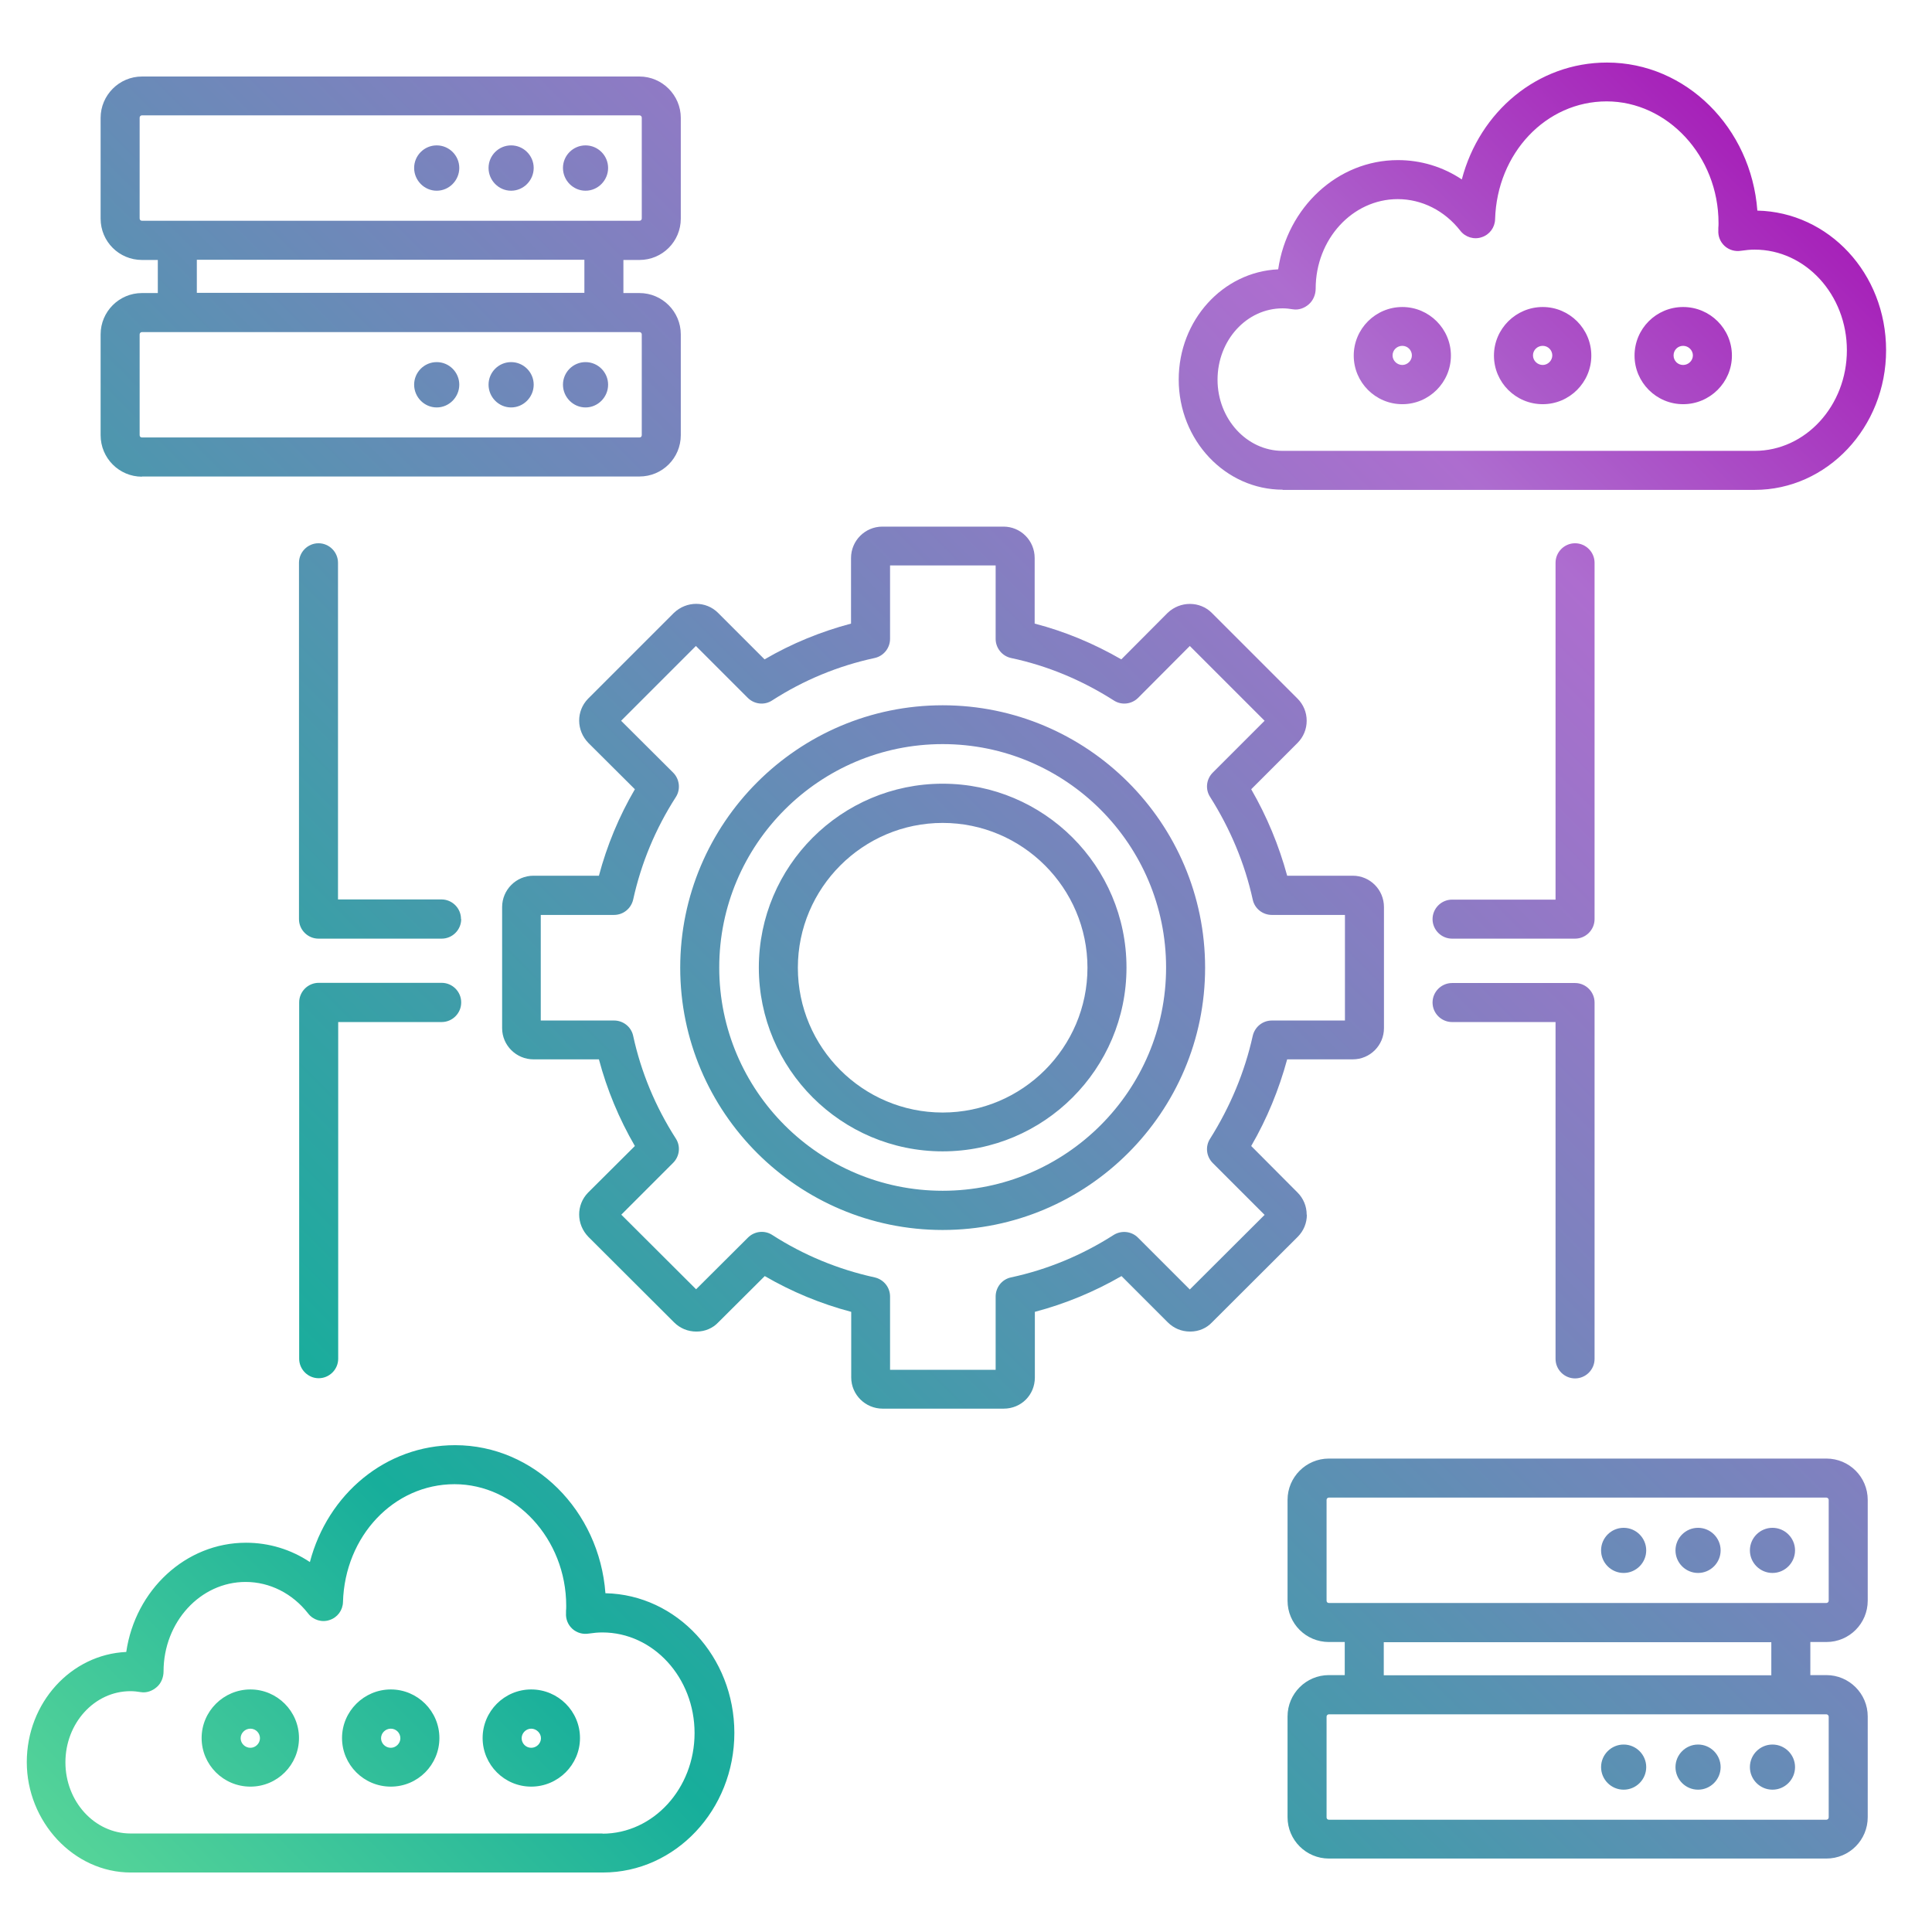 <svg xmlns="http://www.w3.org/2000/svg" xmlns:xlink="http://www.w3.org/1999/xlink" id="Layer_1" data-name="Layer 1" viewBox="0 0 101 101">
  <defs fill="#000000">
    <style>
      .cls-1 {
        fill: url(#linear-gradient);
      }
    </style>
    <linearGradient id="linear-gradient" x1="4.41" y1="3.65" x2="92.94" y2="92.18" gradientTransform="translate(0 101.28) scale(1 -1)" gradientUnits="userSpaceOnUse" fill="#000000">
      <stop offset="0" stop-color="#55d499" fill="#000000"/>
      <stop offset=".2" stop-color="#17ae9b" fill="#000000"/>
      <stop offset=".82" stop-color="#ad6dcf" fill="#000000"/>
      <stop offset="1" stop-color="#a721b9" fill="#000000"/>
    </linearGradient>
  </defs>
  <path class="cls-1" d="m68.31,63.5c0-.44-.17-.85-.48-1.16l-2.42-2.43c.83-1.43,1.45-2.95,1.88-4.53h3.43c.9,0,1.63-.73,1.63-1.63v-6.33c0-.91-.73-1.64-1.63-1.64h-3.43c-.43-1.58-1.06-3.1-1.88-4.52l2.42-2.42c.31-.31.48-.72.48-1.16s-.17-.85-.48-1.16l-4.48-4.48c-.62-.62-1.65-.63-2.31,0l-2.42,2.43c-1.44-.83-2.95-1.46-4.53-1.87v-3.43c0-.91-.73-1.64-1.63-1.64h-6.33c-.91,0-1.64.74-1.64,1.64v3.43c-1.58.42-3.1,1.04-4.52,1.87l-2.43-2.43c-.63-.63-1.65-.63-2.31,0l-4.49,4.49c-.62.64-.62,1.65.02,2.31l2.43,2.42c-.83,1.42-1.46,2.94-1.88,4.52h-3.42c-.91,0-1.64.74-1.64,1.64v6.33c0,.9.74,1.63,1.64,1.63h3.42c.42,1.58,1.05,3.1,1.88,4.53l-2.45,2.44c-.62.64-.62,1.65.02,2.31l4.48,4.47c.31.31.72.48,1.16.48h.02c.44,0,.85-.18,1.13-.48l2.43-2.42c1.41.82,2.93,1.45,4.52,1.87v3.43c0,.9.74,1.63,1.64,1.63h6.33c.92,0,1.63-.72,1.63-1.63v-3.43c1.59-.42,3.11-1.05,4.53-1.87l2.42,2.42c.31.31.72.48,1.16.48h.02c.44,0,.85-.18,1.13-.48l4.48-4.47c.31-.31.48-.72.48-1.16h0Zm-6.12,3.9l-2.7-2.7c-.34-.34-.87-.39-1.27-.14-1.66,1.06-3.46,1.81-5.37,2.22-.47.1-.8.52-.8,1v3.83h-5.52v-3.83c0-.48-.33-.89-.8-1-1.92-.42-3.73-1.17-5.36-2.22-.4-.26-.93-.2-1.27.14l-2.71,2.7-3.91-3.9,2.71-2.71c.34-.34.4-.87.14-1.27-1.07-1.67-1.82-3.48-2.23-5.37-.1-.47-.52-.8-1-.8h-3.83v-5.52h3.83c.48,0,.89-.33,1-.8.42-1.91,1.17-3.71,2.23-5.36.26-.4.2-.94-.14-1.28l-2.72-2.71,3.91-3.91,2.71,2.71c.34.34.87.4,1.27.14,1.66-1.07,3.46-1.81,5.36-2.22.47-.1.81-.52.81-1v-3.84h5.52v3.84c0,.48.34.9.81,1,1.89.4,3.69,1.15,5.37,2.22.4.26.93.2,1.27-.14l2.7-2.71,3.91,3.91-2.71,2.71c-.34.34-.4.87-.14,1.27,1.05,1.66,1.81,3.46,2.23,5.37.1.47.52.8,1,.8h3.82v5.52h-3.82c-.48,0-.89.33-1,.8-.42,1.9-1.18,3.71-2.23,5.38-.26.4-.2.93.14,1.27l2.71,2.71-3.91,3.9Zm-12.91-26.43c-5.3,0-9.61,4.31-9.61,9.61s4.31,9.61,9.61,9.61,9.61-4.31,9.61-9.61-4.31-9.61-9.61-9.61h0Zm0,17.19c-4.18,0-7.57-3.4-7.57-7.57s3.4-7.57,7.57-7.57,7.57,3.4,7.57,7.57-3.4,7.57-7.57,7.57h0Zm0-21.29c-7.56,0-13.72,6.16-13.72,13.72s6.16,13.71,13.72,13.71,13.72-6.15,13.72-13.71c0-7.57-6.16-13.72-13.72-13.72h0Zm0,25.38c-6.44,0-11.68-5.23-11.68-11.67s5.24-11.68,11.68-11.68,11.68,5.24,11.68,11.68c0,6.43-5.24,11.67-11.68,11.67h0Zm46.2,14h-26.01c-1.19,0-2.16.97-2.16,2.16v5.27c0,1.2.97,2.16,2.16,2.16h.83v1.73h-.83c-1.19,0-2.16.97-2.16,2.16v5.27c0,1.19.97,2.16,2.16,2.16h26.01c1.2,0,2.16-.97,2.16-2.16v-5.27c0-1.19-.97-2.16-2.16-2.16h-.84v-1.73h.84c1.2,0,2.16-.97,2.16-2.16v-5.27c0-1.2-.97-2.16-2.16-2.16Zm0,13.37c.06,0,.12.06.12.12v5.27c0,.07-.06.12-.12.12h-26.01c-.07,0-.12-.05-.12-.12v-5.27c0-.06.05-.12.12-.12h26.01Zm-23.14-2.04v-1.73h20.26v1.73h-20.26Zm23.26-3.9c0,.07-.06.12-.12.12h-26.01c-.07,0-.12-.05-.12-.12v-5.27c0-.06.05-.12.12-.12h26.01c.06,0,.12.06.12.12v5.27h0Zm-9.54-2.63c0,.65-.53,1.18-1.18,1.18s-1.18-.53-1.18-1.18.53-1.18,1.18-1.18,1.18.53,1.18,1.18Zm3.89,0c0,.65-.53,1.18-1.18,1.18s-1.18-.53-1.18-1.18.53-1.18,1.18-1.18,1.18.53,1.18,1.18Zm3.89,0c0,.65-.53,1.18-1.18,1.18s-1.18-.53-1.18-1.18.53-1.18,1.18-1.18,1.18.53,1.18,1.18Zm-10.14,11.33c0-.65.53-1.18,1.18-1.18s1.18.53,1.18,1.18-.53,1.18-1.18,1.18-1.18-.53-1.18-1.18Zm3.89,0c0-.65.53-1.18,1.18-1.18s1.18.53,1.18,1.18-.53,1.18-1.18,1.18-1.18-.53-1.18-1.18Zm3.89,0c0-.65.53-1.18,1.18-1.18s1.18.53,1.18,1.18-.53,1.18-1.18,1.18-1.18-.53-1.18-1.18ZM7.42,24.91h26.01c1.2,0,2.16-.97,2.16-2.16v-5.27c0-1.19-.97-2.16-2.16-2.16h-.84v-1.73h.84c1.2,0,2.16-.97,2.16-2.16v-5.27c0-1.18-.97-2.16-2.16-2.16H7.42c-1.19,0-2.16.98-2.16,2.16v5.27c0,1.2.97,2.16,2.16,2.16h.83v1.73h-.83c-1.19,0-2.16.97-2.16,2.16v5.27c0,1.2.97,2.17,2.16,2.17Zm0-13.37c-.07,0-.12-.05-.12-.12v-5.27c0-.06.05-.12.12-.12h26.01c.07,0,.12.06.12.12v5.27c0,.07-.05.12-.12.12H7.42Zm23.13,2.04v1.73H10.29v-1.73h20.26Zm-23.25,3.9c0-.06.05-.12.12-.12h26.01c.07,0,.12.06.12.12v5.27c0,.07-.05.12-.12.12H7.42c-.07,0-.12-.05-.12-.12v-5.27Zm16.71-8.7c0,.65-.53,1.19-1.18,1.19s-1.18-.54-1.18-1.19.53-1.18,1.18-1.18,1.18.53,1.18,1.18Zm3.89,0c0,.65-.53,1.19-1.18,1.19s-1.18-.54-1.18-1.19.53-1.18,1.18-1.18,1.18.53,1.18,1.18Zm3.89,0c0,.65-.53,1.19-1.18,1.19s-1.18-.54-1.18-1.19.53-1.18,1.18-1.18,1.18.53,1.18,1.18Zm-10.14,11.33c0-.65.53-1.18,1.18-1.18s1.18.53,1.18,1.18-.53,1.19-1.18,1.19c-.65,0-1.18-.54-1.18-1.19Zm3.89,0c0-.65.53-1.18,1.18-1.18s1.18.53,1.18,1.18-.53,1.19-1.18,1.19c-.65,0-1.18-.54-1.18-1.19Zm3.89,0c0-.65.53-1.18,1.18-1.18s1.18.53,1.18,1.18-.53,1.19-1.18,1.19c-.65,0-1.18-.54-1.18-1.19Zm2.22,63.18c-.32-4.32-3.72-7.74-7.86-7.74-3.63,0-6.66,2.56-7.59,6.11-.99-.66-2.14-1.01-3.34-1.01-3.16,0-5.79,2.48-6.26,5.71-2.89.13-5.2,2.66-5.2,5.76s2.44,5.77,5.44,5.77h24.68c3.79,0,6.87-3.28,6.87-7.3,0-3.98-3.01-7.22-6.73-7.3Zm-.14,12.56H6.82c-1.87,0-3.4-1.67-3.4-3.72s1.52-3.72,3.4-3.72c.18,0,.36.02.54.05.3.05.6-.06.83-.26.23-.19.36-.51.36-.82,0-2.58,1.92-4.68,4.29-4.68,1.26,0,2.45.6,3.27,1.65.26.34.72.48,1.12.34.41-.13.69-.51.7-.94.1-3.45,2.66-6.16,5.83-6.16s5.84,2.85,5.84,6.36c0,.09,0,.18-.01.26v.12c-.02.31.1.61.33.82.23.21.55.3.85.25.27-.04.5-.06.72-.06,2.66,0,4.82,2.36,4.82,5.26s-2.16,5.26-4.82,5.26h0Zm-18.42-7.53c-1.4,0-2.55,1.14-2.55,2.54s1.14,2.54,2.55,2.54,2.54-1.14,2.54-2.54-1.14-2.54-2.54-2.54Zm0,3.05c-.28,0-.51-.23-.51-.5s.23-.5.51-.5.5.23.5.5-.23.5-.5.5Zm7.34-3.05c-1.4,0-2.55,1.14-2.55,2.54s1.14,2.54,2.55,2.54,2.54-1.14,2.54-2.54-1.14-2.54-2.54-2.54Zm0,3.05c-.28,0-.51-.23-.51-.5s.23-.5.51-.5.5.23.5.5-.23.5-.5.5Zm7.34-3.05c-1.4,0-2.54,1.14-2.54,2.54s1.14,2.54,2.54,2.54,2.55-1.14,2.55-2.54-1.14-2.54-2.55-2.54Zm0,3.05c-.28,0-.5-.23-.5-.5s.23-.5.5-.5.51.23.51.5-.23.5-.51.5ZM67.05,25.61h24.68c3.79,0,6.87-3.27,6.87-7.3s-3.01-7.22-6.73-7.3c-.32-4.32-3.72-7.74-7.86-7.74-3.63,0-6.66,2.56-7.59,6.11-.99-.66-2.14-1.01-3.34-1.01-3.16,0-5.79,2.48-6.26,5.71-2.89.13-5.2,2.66-5.2,5.76,0,3.18,2.44,5.76,5.44,5.76h0Zm0-9.49c.18,0,.37.02.54.05.3.05.6-.06.83-.26s.36-.51.36-.82c0-2.58,1.92-4.68,4.29-4.68,1.26,0,2.45.6,3.27,1.65.26.34.72.48,1.12.34.41-.13.69-.51.7-.94.1-3.45,2.66-6.16,5.83-6.16s5.85,2.85,5.85,6.36c0,.08,0,.17-.01.25v.13c-.02.31.1.61.33.82.23.21.55.3.85.25.27-.04.5-.06.72-.06,2.66,0,4.82,2.36,4.82,5.26s-2.16,5.26-4.82,5.26h-24.68c-1.87,0-3.4-1.67-3.4-3.72,0-2.06,1.52-3.73,3.4-3.73h0Zm6.26,5.01c1.4,0,2.54-1.14,2.54-2.54s-1.14-2.54-2.54-2.54-2.54,1.14-2.54,2.54,1.14,2.54,2.54,2.54Zm0-3.05c.28,0,.5.23.5.5s-.23.5-.5.5-.51-.22-.51-.5c0-.28.23-.5.51-.5Zm7.34,3.05c1.4,0,2.54-1.14,2.54-2.54s-1.14-2.54-2.54-2.54-2.55,1.14-2.55,2.54,1.14,2.54,2.55,2.54Zm0-3.05c.28,0,.5.23.5.5s-.23.5-.5.5-.51-.22-.51-.5.23-.5.51-.5Zm7.34,3.05c1.4,0,2.55-1.14,2.55-2.54s-1.14-2.54-2.55-2.54-2.54,1.14-2.54,2.54,1.14,2.54,2.54,2.54Zm0-3.05c.28,0,.51.23.51.5s-.23.5-.51.5-.5-.22-.5-.5c0-.28.22-.5.5-.5Zm-63.88,29.97c0,.56-.46,1.02-1.02,1.02h-6.44c-.56,0-1.02-.46-1.02-1.02v-18.63c0-.56.46-1.02,1.02-1.02s1.02.46,1.02,1.02v17.6h5.41c.56,0,1.02.46,1.02,1.02h0Zm0,4.36c0,.56-.46,1.02-1.02,1.02h-5.41v17.6c0,.56-.46,1.02-1.02,1.02s-1.02-.46-1.02-1.02v-18.63c0-.56.46-1.02,1.02-1.02h6.43c.56,0,1.02.46,1.02,1.02Zm59.25-4.36c0,.56-.46,1.02-1.02,1.02h-6.43c-.56,0-1.02-.46-1.02-1.02s.46-1.02,1.02-1.02h5.41v-17.61c0-.56.46-1.02,1.02-1.02s1.02.46,1.02,1.02v18.63Zm-2.04,22.98v-17.6h-5.41c-.56,0-1.02-.46-1.02-1.02s.46-1.02,1.02-1.02h6.43c.56,0,1.02.46,1.02,1.02v18.63c0,.56-.46,1.02-1.02,1.02s-1.02-.46-1.02-1.02Z" fill="#000000"/>
</svg>
